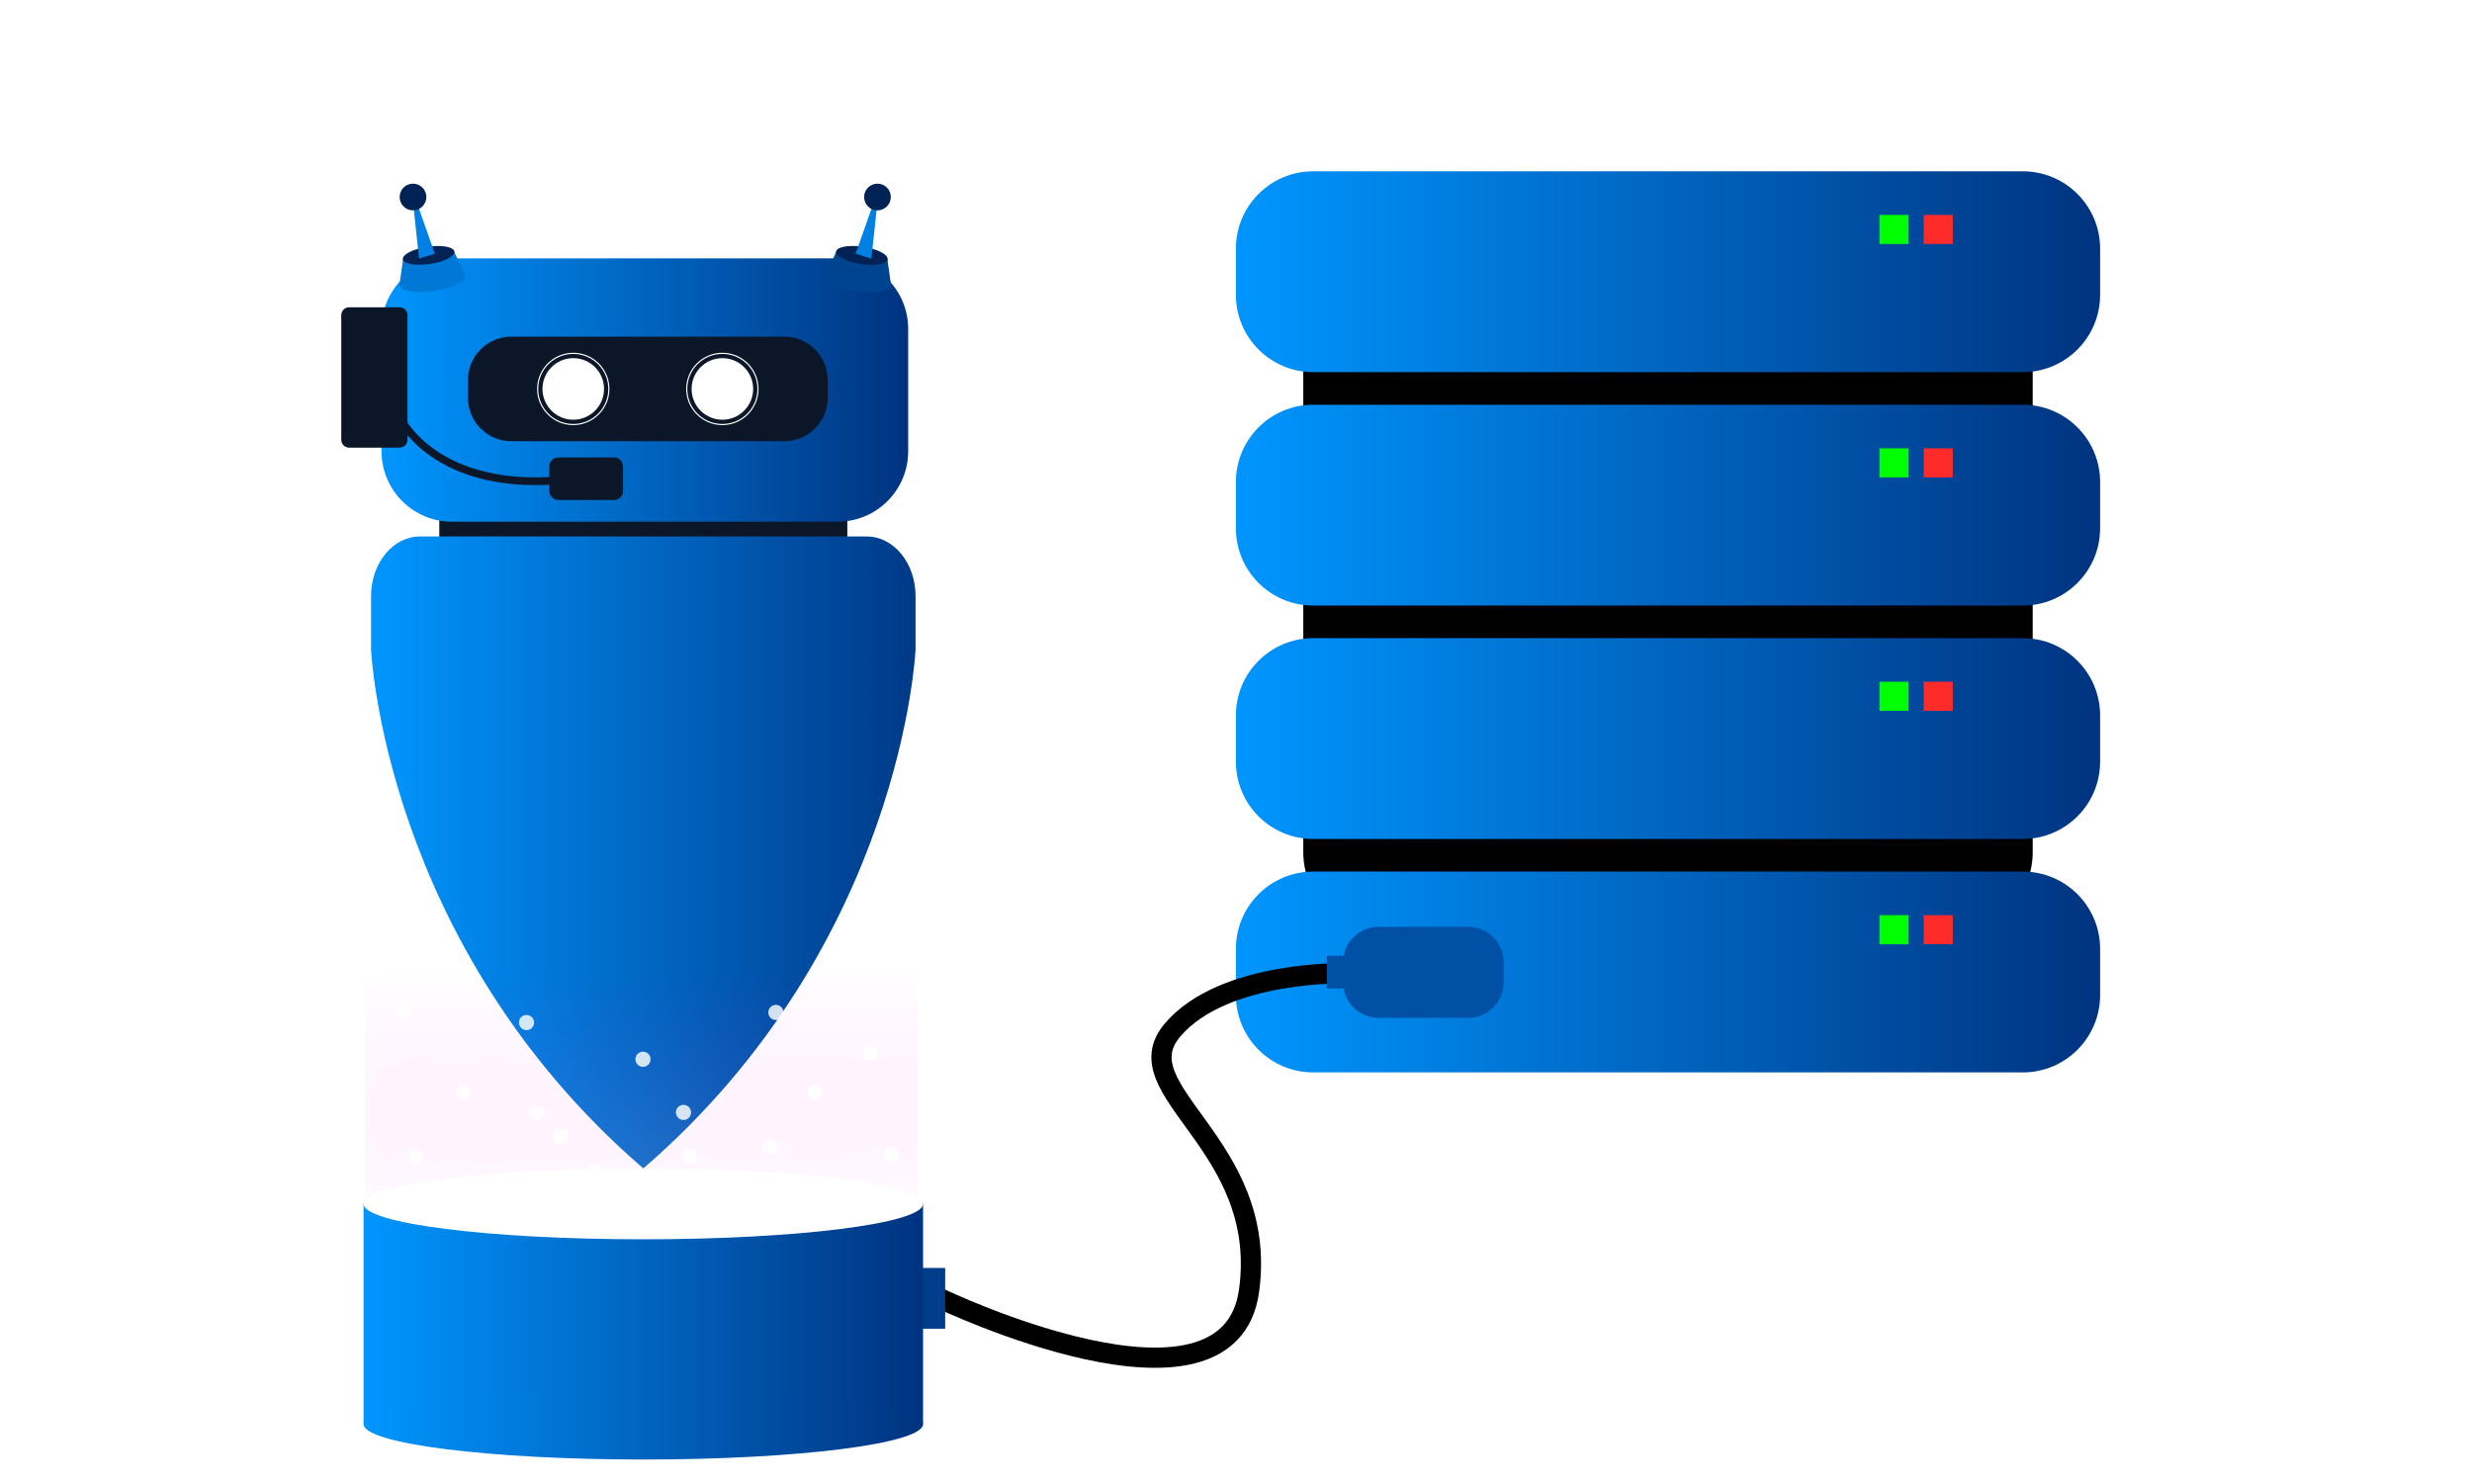 <svg width="823" height="494" viewBox="0 0 1123 794" fill="none" xmlns="http://www.w3.org/2000/svg">
<g id="robot 1" clip-path="url(#clip0_2_2)" filter="url(#filter0_d_2_2)">
<g id="layer1">
<path id="server_bg" d="M946.463 152.735H638.871C616.025 152.735 597.505 171.255 597.505 194.101V452.195C597.505 475.04 616.025 493.561 638.871 493.561H946.463C969.308 493.561 987.828 475.04 987.828 452.195V194.101C987.828 171.255 969.308 152.735 946.463 152.735Z" fill="black"/>
<g id="droid">
<path id="rect19810" d="M351.552 268.922H137.132C136.05 268.922 135.174 269.798 135.174 270.88V290.684C135.174 291.765 136.05 292.642 137.132 292.642H351.552C352.634 292.642 353.51 291.765 353.51 290.684V270.88C353.51 269.798 352.634 268.922 351.552 268.922Z" fill="#0B1728"/>
<path id="path72292" d="M124.816 283.115C110.321 283.115 98.653 297.386 98.653 315.111V343.47H98.652C98.652 343.47 105.43 501.408 244.342 621.321C383.254 501.408 390.032 343.47 390.032 343.47V315.111C390.032 297.386 378.362 283.115 363.867 283.115H124.816Z" fill="url(#paint0_linear_2_2)"/>
<path id="rect12336" d="M348.362 134.291H141.974C121.142 134.291 104.254 151.179 104.254 172.011V237.485C104.254 258.317 121.142 275.205 141.974 275.205H348.362C369.194 275.205 386.081 258.317 386.081 237.485V172.011C386.081 151.179 369.194 134.291 348.362 134.291Z" fill="url(#paint1_linear_2_2)"/>
<path id="rect29670" d="M319.747 176.166H173.764C160.91 176.166 150.489 186.587 150.489 199.441V208.864C150.489 221.719 160.91 232.139 173.764 232.139H319.747C332.601 232.139 343.022 221.719 343.022 208.864V199.441C343.022 186.587 332.601 176.166 319.747 176.166Z" fill="#0B1728"/>
<path id="rect39452" d="M113.928 161.888H86.948C85.409 161.888 84.162 163.135 84.162 164.673V231.351C84.162 232.89 85.409 234.137 86.948 234.137H113.928C115.467 234.137 116.714 232.89 116.714 231.351V164.673C116.714 163.135 115.467 161.888 113.928 161.888Z" fill="#0B1728" stroke="#0B1728" stroke-width="2.892"/>
<path id="path39567" d="M113.141 217.861C113.141 217.861 131.799 261.132 205.637 252.398" stroke="#0B1728" stroke-width="4.133"/>
<path id="rect39671" d="M228.654 242.871H198.895C197.357 242.871 196.109 244.118 196.109 245.657V258.743C196.109 260.281 197.357 261.529 198.895 261.529H228.654C230.193 261.529 231.44 260.281 231.44 258.743V245.657C231.44 244.118 230.193 242.871 228.654 242.871Z" fill="#0B1728" stroke="#0B1728" stroke-width="4.133"/>
<g id="g45862">
<g id="g45855">
<g id="right_eye">
<path id="path29815" d="M206.859 220.627C215.958 220.627 223.334 213.251 223.334 204.153C223.334 195.054 215.958 187.678 206.859 187.678C197.761 187.678 190.385 195.054 190.385 204.153C190.385 213.251 197.761 220.627 206.859 220.627Z" fill="white"/>
<path id="circle45729" d="M187.805 204.153C187.805 214.676 196.336 223.208 206.859 223.208C217.383 223.208 225.914 214.676 225.914 204.153C225.914 193.629 217.383 185.098 206.859 185.098C196.336 185.098 187.805 193.629 187.805 204.153Z" stroke="white" stroke-width="0.613"/>
</g>
<g id="left_eye">
<path id="circle45847" d="M286.652 220.627C295.75 220.627 303.126 213.251 303.126 204.153C303.126 195.054 295.75 187.678 286.652 187.678C277.553 187.678 270.177 195.054 270.177 204.153C270.177 213.251 277.553 220.627 286.652 220.627Z" fill="white"/>
<path id="circle45849" d="M267.597 204.153C267.597 214.676 276.128 223.208 286.652 223.208C297.175 223.208 305.706 214.676 305.706 204.153C305.706 193.629 297.175 185.098 286.652 185.098C276.128 185.098 267.597 193.629 267.597 204.153Z" stroke="white" stroke-width="0.613"/>
</g>
</g>
</g>
<g id="g50792">
<path id="path48762" d="M132.316 151.769C142.042 150.319 149.535 146.516 149.052 143.274C148.569 140.032 140.292 138.579 130.566 140.028C120.839 141.478 113.346 145.282 113.83 148.524C114.313 151.766 122.589 153.219 132.316 151.769Z" fill="#0078D6"/>
<path id="ellipse48844" d="M130.231 137.783C137.832 136.65 143.687 133.678 143.309 131.144C142.932 128.611 136.464 127.475 128.864 128.608C121.263 129.741 115.408 132.713 115.786 135.247C116.163 137.78 122.631 138.916 130.231 137.783Z" fill="#0078D6"/>
<path id="path48879" d="M143.309 131.144L149.052 143.274L113.83 148.524L115.797 134.711L143.309 131.144Z" fill="#0078D6"/>
</g>
<path id="ellipse50769" d="M130.153 137.26C137.754 136.127 143.609 133.155 143.231 130.621C142.854 128.088 136.386 126.953 128.786 128.085C121.185 129.218 115.33 132.19 115.708 134.724C116.085 137.257 122.553 138.393 130.153 137.26Z" fill="#002255"/>
<path id="path51148" d="M121.102 104.031L124.348 134.388L132.79 131.791L122.725 103.22L121.102 104.031Z" fill="#0080E2"/>
<path id="path51033" d="M121.102 108.577C125.046 108.577 128.244 105.379 128.244 101.434C128.244 97.489 125.046 94.291 121.102 94.291C117.157 94.291 113.959 97.489 113.959 101.434C113.959 105.379 117.157 108.577 121.102 108.577Z" fill="#002255"/>
<g id="g53448">
<path id="ellipse53442" d="M358.43 151.769C348.704 150.319 341.211 146.516 341.694 143.274C342.177 140.032 350.454 138.579 360.18 140.028C369.907 141.478 377.4 145.282 376.916 148.524C376.433 151.766 368.157 153.219 358.43 151.769Z" fill="#004490"/>
<path id="ellipse53444" d="M360.515 137.783C352.914 136.65 347.059 133.678 347.437 131.144C347.814 128.611 354.282 127.475 361.882 128.608C369.483 129.741 375.338 132.713 374.96 135.247C374.583 137.78 368.115 138.916 360.515 137.783Z" fill="#004490"/>
<path id="path53446" d="M347.437 131.144L341.694 143.274L376.916 148.524L374.949 134.711L347.437 131.144Z" fill="#004490"/>
</g>
<path id="ellipse53450" d="M360.593 137.26C352.992 136.127 347.137 133.155 347.515 130.621C347.892 128.088 354.36 126.952 361.96 128.085C369.561 129.218 375.416 132.19 375.038 134.724C374.661 137.257 368.193 138.393 360.593 137.26Z" fill="#002255"/>
<path id="path53454" d="M369.644 104.031L366.398 134.388L357.956 131.791L368.021 103.22L369.644 104.031Z" fill="#0080E2"/>
<path id="circle53456" d="M369.644 108.577C365.7 108.577 362.502 105.379 362.502 101.434C362.502 97.489 365.7 94.291 369.644 94.291C373.589 94.291 376.787 97.489 376.787 101.434C376.787 105.379 373.589 108.577 369.644 108.577Z" fill="#002255"/>
</g>
<path id="light" opacity="0.237" d="M391.206 -53.207V642.619H95.679V-53.207H391.206Z" fill="url(#paint2_linear_2_2)"/>
<g id="server_rack_4">
<path id="base_4" d="M982.525 462.448H602.809C579.963 462.448 561.443 480.968 561.443 503.813V528.562C561.443 551.408 579.963 569.928 602.809 569.928H982.525C1005.37 569.928 1023.89 551.408 1023.89 528.562V503.813C1023.89 480.968 1005.37 462.448 982.525 462.448Z" fill="url(#paint3_linear_2_2)"/>
<path id="red_light_4" d="M945.048 485.782H929.492V501.339H945.048V485.782Z" fill="#FF2A2A"/>
<path id="green_light_4" d="M921.36 485.782H905.804V501.339H921.36V485.782Z" fill="#00FF00"/>
</g>
<path id="power_cable" d="M403.051 690.843C403.051 690.843 557.907 765.089 568.514 686.601C579.121 608.112 499.925 579.828 527.502 547.301C555.079 514.774 621.547 516.895 621.547 516.895" stroke="black" stroke-width="10.828"/>
<path id="power_outlet_droid" d="M405.879 674.58H334.462V707.107H405.879V674.58Z" fill="#003C8C"/>
<path id="projector_frame" d="M394.035 640.286V758.144H94.649V640.286H394.035Z" fill="url(#paint4_linear_2_2)"/>
<path id="projector_emitter" d="M244.342 659.252C327.015 659.252 394.035 650.761 394.035 640.286C394.035 629.812 327.015 621.321 244.342 621.321C161.669 621.321 94.649 629.812 94.649 640.286C94.649 650.761 161.669 659.252 244.342 659.252Z" fill="white"/>
<g id="particles">
<path id="p18" opacity="0.821" d="M122.243 619.798C124.487 619.798 126.307 617.979 126.307 615.734C126.307 613.49 124.487 611.67 122.243 611.67C119.998 611.67 118.179 613.49 118.179 615.734C118.179 617.979 119.998 619.798 122.243 619.798Z" fill="white"/>
<path id="p17" opacity="0.821" d="M147.982 584.576C150.226 584.576 152.046 582.757 152.046 580.512C152.046 578.268 150.226 576.448 147.982 576.448C145.737 576.448 143.918 578.268 143.918 580.512C143.918 582.757 145.737 584.576 147.982 584.576Z" fill="white"/>
<path id="p16" opacity="0.821" d="M116.147 541.904C118.391 541.904 120.211 540.084 120.211 537.84C120.211 535.595 118.391 533.776 116.147 533.776C113.902 533.776 112.083 535.595 112.083 537.84C112.083 540.084 113.902 541.904 116.147 541.904Z" fill="white"/>
<path id="p15" opacity="0.821" d="M200.137 608.283C202.382 608.283 204.201 606.464 204.201 604.219C204.201 601.975 202.382 600.155 200.137 600.155C197.893 600.155 196.073 601.975 196.073 604.219C196.073 606.464 197.893 608.283 200.137 608.283Z" fill="white"/>
<path id="p14" opacity="0.821" d="M181.849 547.323C184.093 547.323 185.913 545.503 185.913 543.259C185.913 541.014 184.093 539.195 181.849 539.195C179.604 539.195 177.785 541.014 177.785 543.259C177.785 545.503 179.604 547.323 181.849 547.323Z" fill="white"/>
<path id="p13" opacity="0.821" d="M315.285 541.904C317.53 541.904 319.349 540.084 319.349 537.84C319.349 535.595 317.53 533.776 315.285 533.776C313.041 533.776 311.221 535.595 311.221 537.84C311.221 540.084 313.041 541.904 315.285 541.904Z" fill="white"/>
<path id="p12" opacity="0.821" d="M311.898 613.702C314.143 613.702 315.962 611.883 315.962 609.638C315.962 607.394 314.143 605.574 311.898 605.574C309.654 605.574 307.834 607.394 307.834 609.638C307.834 611.883 309.654 613.702 311.898 613.702Z" fill="white"/>
<path id="p11" opacity="0.821" d="M269.226 619.121C271.47 619.121 273.29 617.301 273.29 615.057C273.29 612.812 271.47 610.993 269.226 610.993C266.981 610.993 265.162 612.812 265.162 615.057C265.162 617.301 266.981 619.121 269.226 619.121Z" fill="white"/>
<path id="p10" opacity="0.821" d="M366.086 563.579C368.33 563.579 370.15 561.759 370.15 559.515C370.15 557.27 368.33 555.451 366.086 555.451C363.841 555.451 362.022 557.27 362.022 559.515C362.022 561.759 363.841 563.579 366.086 563.579Z" fill="white"/>
<path id="p9" opacity="0.821" d="M336.283 584.576C338.527 584.576 340.347 582.757 340.347 580.512C340.347 578.268 338.527 576.448 336.283 576.448C334.038 576.448 332.219 578.268 332.219 580.512C332.219 582.757 334.038 584.576 336.283 584.576Z" fill="white"/>
<path id="p8" opacity="0.821" d="M347.798 635.377C350.042 635.377 351.862 633.558 351.862 631.313C351.862 629.069 350.042 627.249 347.798 627.249C345.553 627.249 343.734 629.069 343.734 631.313C343.734 633.558 345.553 635.377 347.798 635.377Z" fill="white"/>
<path id="p7" opacity="0.821" d="M376.923 617.766C379.168 617.766 380.987 615.947 380.987 613.702C380.987 611.458 379.168 609.638 376.923 609.638C374.679 609.638 372.859 611.458 372.859 613.702C372.859 615.947 374.679 617.766 376.923 617.766Z" fill="white"/>
<path id="p6" opacity="0.821" d="M265.839 595.414C268.084 595.414 269.903 593.594 269.903 591.35C269.903 589.105 268.084 587.286 265.839 587.286C263.595 587.286 261.775 589.105 261.775 591.35C261.775 593.594 263.595 595.414 265.839 595.414Z" fill="white"/>
<path id="p5" opacity="0.821" d="M218.425 627.249C220.67 627.249 222.489 625.429 222.489 623.185C222.489 620.94 220.67 619.121 218.425 619.121C216.181 619.121 214.361 620.94 214.361 623.185C214.361 625.429 216.181 627.249 218.425 627.249Z" fill="white"/>
<path id="p4" opacity="0.821" d="M189.3 635.377C191.544 635.377 193.364 633.558 193.364 631.313C193.364 629.069 191.544 627.249 189.3 627.249C187.055 627.249 185.236 629.069 185.236 631.313C185.236 633.558 187.055 635.377 189.3 635.377Z" fill="white"/>
<path id="p3" opacity="0.821" d="M187.268 595.414C189.512 595.414 191.332 593.594 191.332 591.35C191.332 589.105 189.512 587.286 187.268 587.286C185.023 587.286 183.203 589.105 183.203 591.35C183.203 593.594 185.023 595.414 187.268 595.414Z" fill="white"/>
<path id="p2" opacity="0.821" d="M244.164 566.966C246.409 566.966 248.228 565.146 248.228 562.901C248.228 560.657 246.409 558.837 244.164 558.837C241.92 558.837 240.1 560.657 240.1 562.901C240.1 565.146 241.92 566.966 244.164 566.966Z" fill="white"/>
<path id="p1" opacity="0.821" d="M252.292 640.118C254.537 640.118 256.356 638.299 256.356 636.054C256.356 633.81 254.537 631.99 252.292 631.99C250.048 631.99 248.228 633.81 248.228 636.054C248.228 638.299 250.048 640.118 252.292 640.118Z" fill="white"/>
</g>
<path id="projector_base" d="M244.342 777.109C327.015 777.109 394.035 768.618 394.035 758.144C394.035 747.669 327.015 739.178 244.342 739.178C161.669 739.178 94.649 747.669 94.649 758.144C94.649 768.618 161.669 777.109 244.342 777.109Z" fill="url(#paint5_linear_2_2)"/>
<path id="power_bank" d="M685.841 492H637.735C627.316 492 618.87 500.446 618.87 510.865V521.853C618.87 532.272 627.316 540.718 637.735 540.718H685.841C696.26 540.718 704.706 532.272 704.706 521.853V510.865C704.706 500.446 696.26 492 685.841 492Z" fill="#0051A6"/>
<path id="power_outlet_server" d="M627.87 507.5H610.12V525H627.87V507.5Z" fill="#0051A6"/>
<g id="server_rack_3">
<path id="base_3" d="M982.525 337.526H602.809C579.963 337.526 561.443 356.046 561.443 378.891V403.64C561.443 426.486 579.963 445.006 602.809 445.006H982.525C1005.37 445.006 1023.89 426.486 1023.89 403.64V378.891C1023.89 356.046 1005.37 337.526 982.525 337.526Z" fill="url(#paint6_linear_2_2)"/>
<path id="red_light_3" d="M945.048 360.86H929.492V376.417H945.048V360.86Z" fill="#FF2A2A"/>
<path id="green_light_3" d="M921.36 360.86H905.804V376.417H921.36V360.86Z" fill="#00FF00"/>
</g>
<g id="server_rack_2">
<path id="base_2" d="M982.525 212.603H602.809C579.963 212.603 561.443 231.123 561.443 253.969V278.718C561.443 301.564 579.963 320.084 602.809 320.084H982.525C1005.37 320.084 1023.89 301.564 1023.89 278.718V253.969C1023.89 231.123 1005.37 212.603 982.525 212.603Z" fill="url(#paint7_linear_2_2)"/>
<path id="red_light_2" d="M945.048 235.938H929.492V251.494H945.048V235.938Z" fill="#FF2A2A"/>
<path id="green_light_2" d="M921.36 235.938H905.804V251.494H921.36V235.938Z" fill="#00FF00"/>
</g>
<g id="server_rack_1">
<path id="base_1" d="M982.525 87.681H602.809C579.963 87.681 561.443 106.201 561.443 129.047V153.796C561.443 176.641 579.963 195.161 602.809 195.161H982.525C1005.37 195.161 1023.89 176.641 1023.89 153.796V129.047C1023.89 106.201 1005.37 87.681 982.525 87.681Z" fill="url(#paint8_linear_2_2)"/>
<path id="red_light_1" d="M945.048 111.016H929.492V126.572H945.048V111.016Z" fill="#FF2A2A"/>
<path id="green_light_1" d="M921.36 111.016H905.804V126.572H921.36V111.016Z" fill="#00FF00"/>
</g>
</g>
</g>
<defs>
<filter id="filter0_d_2_2" x="-4" y="0" width="1130.52" height="801.701" filterUnits="userSpaceOnUse" color-interpolation-filters="sRGB">
<feFlood flood-opacity="0" result="BackgroundImageFix"/>
<feColorMatrix in="SourceAlpha" type="matrix" values="0 0 0 0 0 0 0 0 0 0 0 0 0 0 0 0 0 0 127 0" result="hardAlpha"/>
<feOffset dy="4"/>
<feGaussianBlur stdDeviation="2"/>
<feComposite in2="hardAlpha" operator="out"/>
<feColorMatrix type="matrix" values="0 0 0 0 0 0 0 0 0 0 0 0 0 0 0 0 0 0 0.25 0"/>
<feBlend mode="normal" in2="BackgroundImageFix" result="effect1_dropShadow_2_2"/>
<feBlend mode="normal" in="SourceGraphic" in2="effect1_dropShadow_2_2" result="shape"/>
</filter>
<linearGradient id="paint0_linear_2_2" x1="98.961" y1="466.961" x2="409.943" y2="466.961" gradientUnits="userSpaceOnUse">
<stop stop-color="#0096FF"/>
<stop offset="1" stop-color="#003380"/>
</linearGradient>
<linearGradient id="paint1_linear_2_2" x1="104.254" y1="204.748" x2="386.081" y2="204.748" gradientUnits="userSpaceOnUse">
<stop stop-color="#0096FF"/>
<stop offset="1" stop-color="#003380"/>
</linearGradient>
<linearGradient id="paint2_linear_2_2" x1="243.443" y1="663.014" x2="241.556" y2="514.521" gradientUnits="userSpaceOnUse">
<stop stop-color="white" stop-opacity="0.712"/>
<stop offset="1" stop-color="#FF00FF" stop-opacity="0"/>
</linearGradient>
<linearGradient id="paint3_linear_2_2" x1="561.443" y1="516.188" x2="1023.89" y2="516.188" gradientUnits="userSpaceOnUse">
<stop stop-color="#0096FF"/>
<stop offset="1" stop-color="#003380"/>
</linearGradient>
<linearGradient id="paint4_linear_2_2" x1="94.41" y1="699.215" x2="394.274" y2="699.215" gradientUnits="userSpaceOnUse">
<stop stop-color="#0096FF"/>
<stop offset="1" stop-color="#003380"/>
</linearGradient>
<linearGradient id="paint5_linear_2_2" x1="94.649" y1="758.144" x2="394.035" y2="758.144" gradientUnits="userSpaceOnUse">
<stop stop-color="#0096FF"/>
<stop offset="1" stop-color="#003380"/>
</linearGradient>
<linearGradient id="paint6_linear_2_2" x1="561.443" y1="391.266" x2="1023.89" y2="391.266" gradientUnits="userSpaceOnUse">
<stop stop-color="#0096FF"/>
<stop offset="1" stop-color="#003380"/>
</linearGradient>
<linearGradient id="paint7_linear_2_2" x1="561.443" y1="266.344" x2="1023.89" y2="266.344" gradientUnits="userSpaceOnUse">
<stop stop-color="#0096FF"/>
<stop offset="1" stop-color="#003380"/>
</linearGradient>
<linearGradient id="paint8_linear_2_2" x1="561.443" y1="141.421" x2="1023.89" y2="141.421" gradientUnits="userSpaceOnUse">
<stop stop-color="#0096FF"/>
<stop offset="1" stop-color="#003380"/>
</linearGradient>
<clipPath id="clip0_2_2">
<rect width="1122.52" height="793.701" fill="white"/>
</clipPath>
</defs>
</svg>
